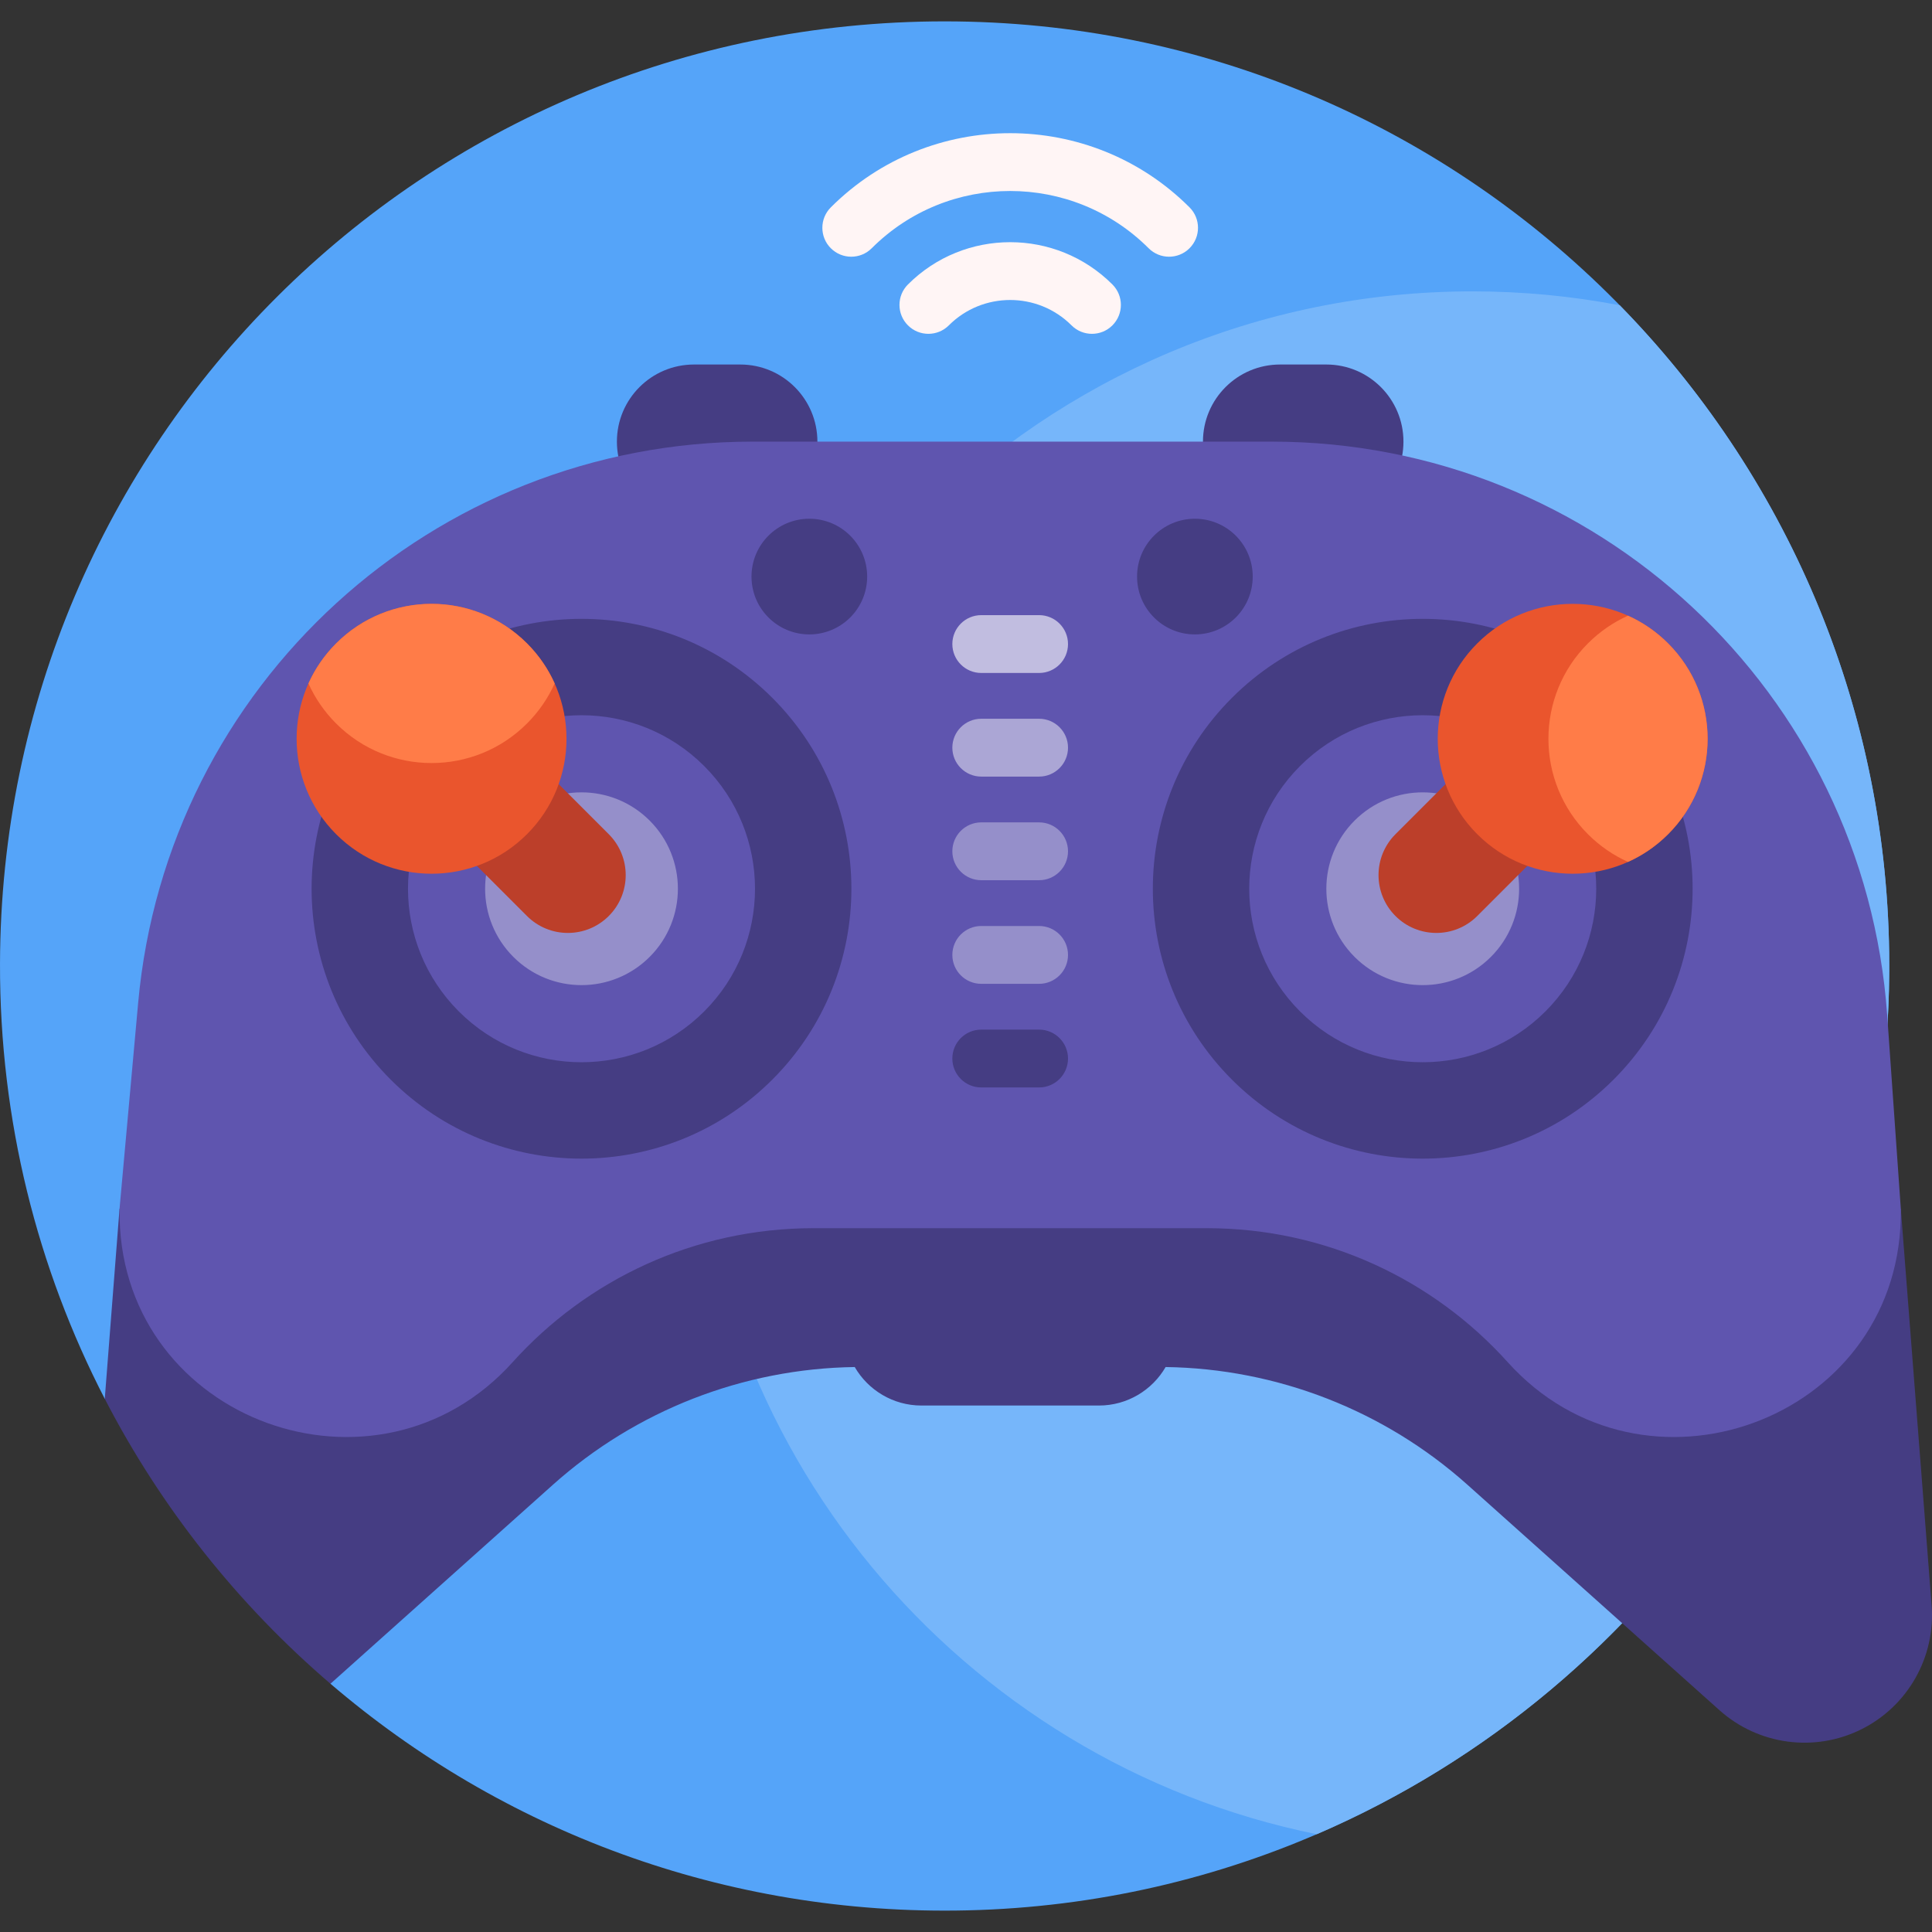 <svg id="Capa_1" enable-background="new 0 0 501.085 501.085" height="512" viewBox="0 0 501.085 501.085" width="512" xmlns="http://www.w3.org/2000/svg"><rect x="0" y="0" width="501.085" height="501.085" fill="#333333" stroke="none"/><g><path d="m489.977 247.143c1.822 133.948-105.151 245.181-239.075 248.33-63.115 1.484-120.978-20.906-165.192-58.775v-15.362c0-32.329-26.208-58.537-58.537-58.537-17.455-33.802-27.273-72.188-27.172-112.877.335-135.37 109.629-244.38 244.999-244.38 134.175.001 243.158 107.858 244.977 241.601z" fill="#55a4f9"/><path d="m381.904 75.57c13.056 0 25.822 1.238 38.188 3.603 42.511 43.429 68.995 102.608 69.884 167.97 1.385 101.813-60.085 190.502-148.47 228.58-92.257-18.717-161.699-100.277-161.699-198.057.001-111.615 90.483-202.096 202.097-202.096z" fill="#76b6fa"/><path d="m288.516 73.78c2.929 2.929 2.929 7.677 0 10.606-1.464 1.464-3.384 2.197-5.303 2.197s-3.839-.732-5.303-2.197c-8.772-8.772-23.048-8.772-31.82 0-2.929 2.929-7.678 2.929-10.606 0-2.929-2.929-2.929-7.678 0-10.606 14.62-14.622 38.411-14.622 53.032 0zm20-20c-25.649-25.649-67.384-25.649-93.033 0-2.929 2.929-2.929 7.678 0 10.606 2.929 2.93 7.678 2.929 10.606 0 19.801-19.8 52.02-19.8 71.82 0 1.464 1.464 3.384 2.197 5.303 2.197s3.839-.732 5.303-2.197c2.931-2.929 2.931-7.678.001-10.606z" fill="#fff5f5"/><path d="m160 114.542c0-11.046 8.954-20 20-20h12c11.046 0 20 8.954 20 20 0 11.046-8.954 20-20 20h-12c-11.046 0-20-8.954-20-20zm172 20h12c11.046 0 20-8.954 20-20 0-11.046-8.954-20-20-20h-12c-11.046 0-20 8.954-20 20 0 11.046 8.954 20 20 20zm168.985 281.812-7.985-102.812-202.445-9h-57.11l-202.445 9-3.826 49.256c14.609 28.29 34.567 53.369 58.537 73.899l57.675-51.593c21.577-19.302 49.389-30.139 78.299-30.55 3.46 5.971 9.919 9.987 17.317 9.987h46c7.398 0 13.857-4.016 17.317-9.987 28.909.411 56.721 11.248 78.297 30.55l65.35 58.459c10.107 9.041 24.71 10.996 36.839 4.931 12.033-6.016 19.222-18.725 18.18-32.14z" fill="#453d83"/><path d="m489.466 263.314 3.534 50.228c0 .852-.01 1.702-.03 2.549-1.252 52.542-66.749 76.276-101.915 37.218-19.219-21.346-47.069-34.767-78.054-34.767h-102.001c-30.985 0-58.835 13.421-78.054 34.767-35.167 39.058-100.664 15.324-101.916-37.218-.02-.847-.03-1.697-.03-2.549l4.831-53.414c7.457-82.444 76.569-145.586 159.349-145.586h134.68c84.009 0 153.711 64.971 159.606 148.772z" fill="#5f55af"/><path d="m101.322 181.007c-27.337 27.337-27.337 71.658 0 98.995s71.658 27.337 98.995 0 27.337-71.658 0-98.995c-27.336-27.337-71.658-27.337-98.995 0zm81.318 81.317c-17.574 17.574-46.066 17.574-63.64 0s-17.574-46.066 0-63.64c17.574-17.573 46.066-17.573 63.64 0 17.573 17.574 17.573 46.067 0 63.64zm235.857-81.317c-27.337-27.337-71.658-27.337-98.995 0s-27.337 71.658 0 98.995 71.658 27.337 98.995 0 27.337-71.658 0-98.995zm-17.677 81.317c-17.574 17.573-46.066 17.573-63.64 0-17.574-17.574-17.574-46.066 0-63.64 17.574-17.573 46.066-17.573 63.64 0 17.573 17.574 17.573 46.067 0 63.64zm-131.32 19.718h-15c-4.142 0-7.5-3.358-7.5-7.5 0-4.142 3.358-7.5 7.5-7.5h15c4.142 0 7.5 3.358 7.5 7.5 0 4.143-3.358 7.5-7.5 7.5zm-44.59-132.5c0 8.284-6.716 15-15 15s-15-6.716-15-15 6.716-15 15-15 15 6.716 15 15zm85-15c-8.284 0-15 6.716-15 15s6.716 15 15 15 15-6.716 15-15-6.716-15-15-15z" fill="#453d83"/><path d="m168.497 212.827c9.763 9.763 9.763 25.592 0 35.355s-25.592 9.763-35.355 0-9.763-25.592 0-35.355 25.592-9.763 35.355 0zm218.181 35.355c-9.763 9.763-25.592 9.763-35.355 0s-9.763-25.592 0-35.355 25.592-9.763 35.355 0 9.763 25.592 0 35.355zm-109.678-.515c0-4.142-3.358-7.5-7.5-7.5h-15c-4.142 0-7.5 3.358-7.5 7.5 0 4.142 3.358 7.5 7.5 7.5h15c4.142 0 7.5-3.357 7.5-7.5zm0-26.875c0-4.142-3.358-7.5-7.5-7.5h-15c-4.142 0-7.5 3.358-7.5 7.5 0 4.142 3.358 7.5 7.5 7.5h15c4.142 0 7.5-3.357 7.5-7.5z" fill="#958fca"/><path d="m269.5 201.417h-15c-4.142 0-7.5-3.358-7.5-7.5 0-4.142 3.358-7.5 7.5-7.5h15c4.142 0 7.5 3.358 7.5 7.5 0 4.143-3.358 7.5-7.5 7.5z" fill="#aba6d5"/><path d="m269.5 174.542h-15c-4.142 0-7.5-3.358-7.5-7.5 0-4.142 3.358-7.5 7.5-7.5h15c4.142 0 7.5 3.358 7.5 7.5 0 4.143-3.358 7.5-7.5 7.5z" fill="#c1bde0"/><path d="m122.536 181.007 35.355 35.355c5.858 5.858 5.858 15.355 0 21.213-5.858 5.858-15.355 5.858-21.213 0l-35.355-35.355c-5.858-5.858-5.858-15.355 0-21.213 5.857-5.858 15.355-5.858 21.213 0zm295.961 21.213-35.355 35.355c-5.858 5.858-15.355 5.858-21.213 0-5.858-5.858-5.858-15.355 0-21.213l35.355-35.355c5.858-5.858 15.355-5.858 21.213 0 5.858 5.858 5.858 15.355 0 21.213z" fill="#bc3f2a"/><path d="m136.678 166.865c13.668 13.668 13.668 35.829 0 49.497s-35.829 13.668-49.497 0-13.668-35.829 0-49.497 35.828-13.669 49.497 0zm295.962 49.497c-13.668 13.668-35.829 13.668-49.497 0s-13.668-35.829 0-49.497 35.829-13.668 49.497 0 13.668 35.829 0 49.497z" fill="#ea552d"/><path d="m136.678 166.865c3.095 3.095 5.489 6.626 7.183 10.394-1.693 3.769-4.088 7.299-7.183 10.394-13.668 13.668-35.829 13.668-49.497 0-3.095-3.095-5.489-6.626-7.183-10.394 1.693-3.769 4.088-7.299 7.183-10.394 13.668-13.669 35.828-13.669 49.497 0zm295.962 49.497c-3.095 3.095-6.626 5.489-10.394 7.183-3.769-1.693-7.299-4.088-10.394-7.183-13.668-13.668-13.668-35.829 0-49.497 3.095-3.095 6.626-5.489 10.394-7.183 3.769 1.693 7.299 4.088 10.394 7.183 13.668 13.668 13.668 35.829 0 49.497z" fill="#ff7c48"/></g></svg>